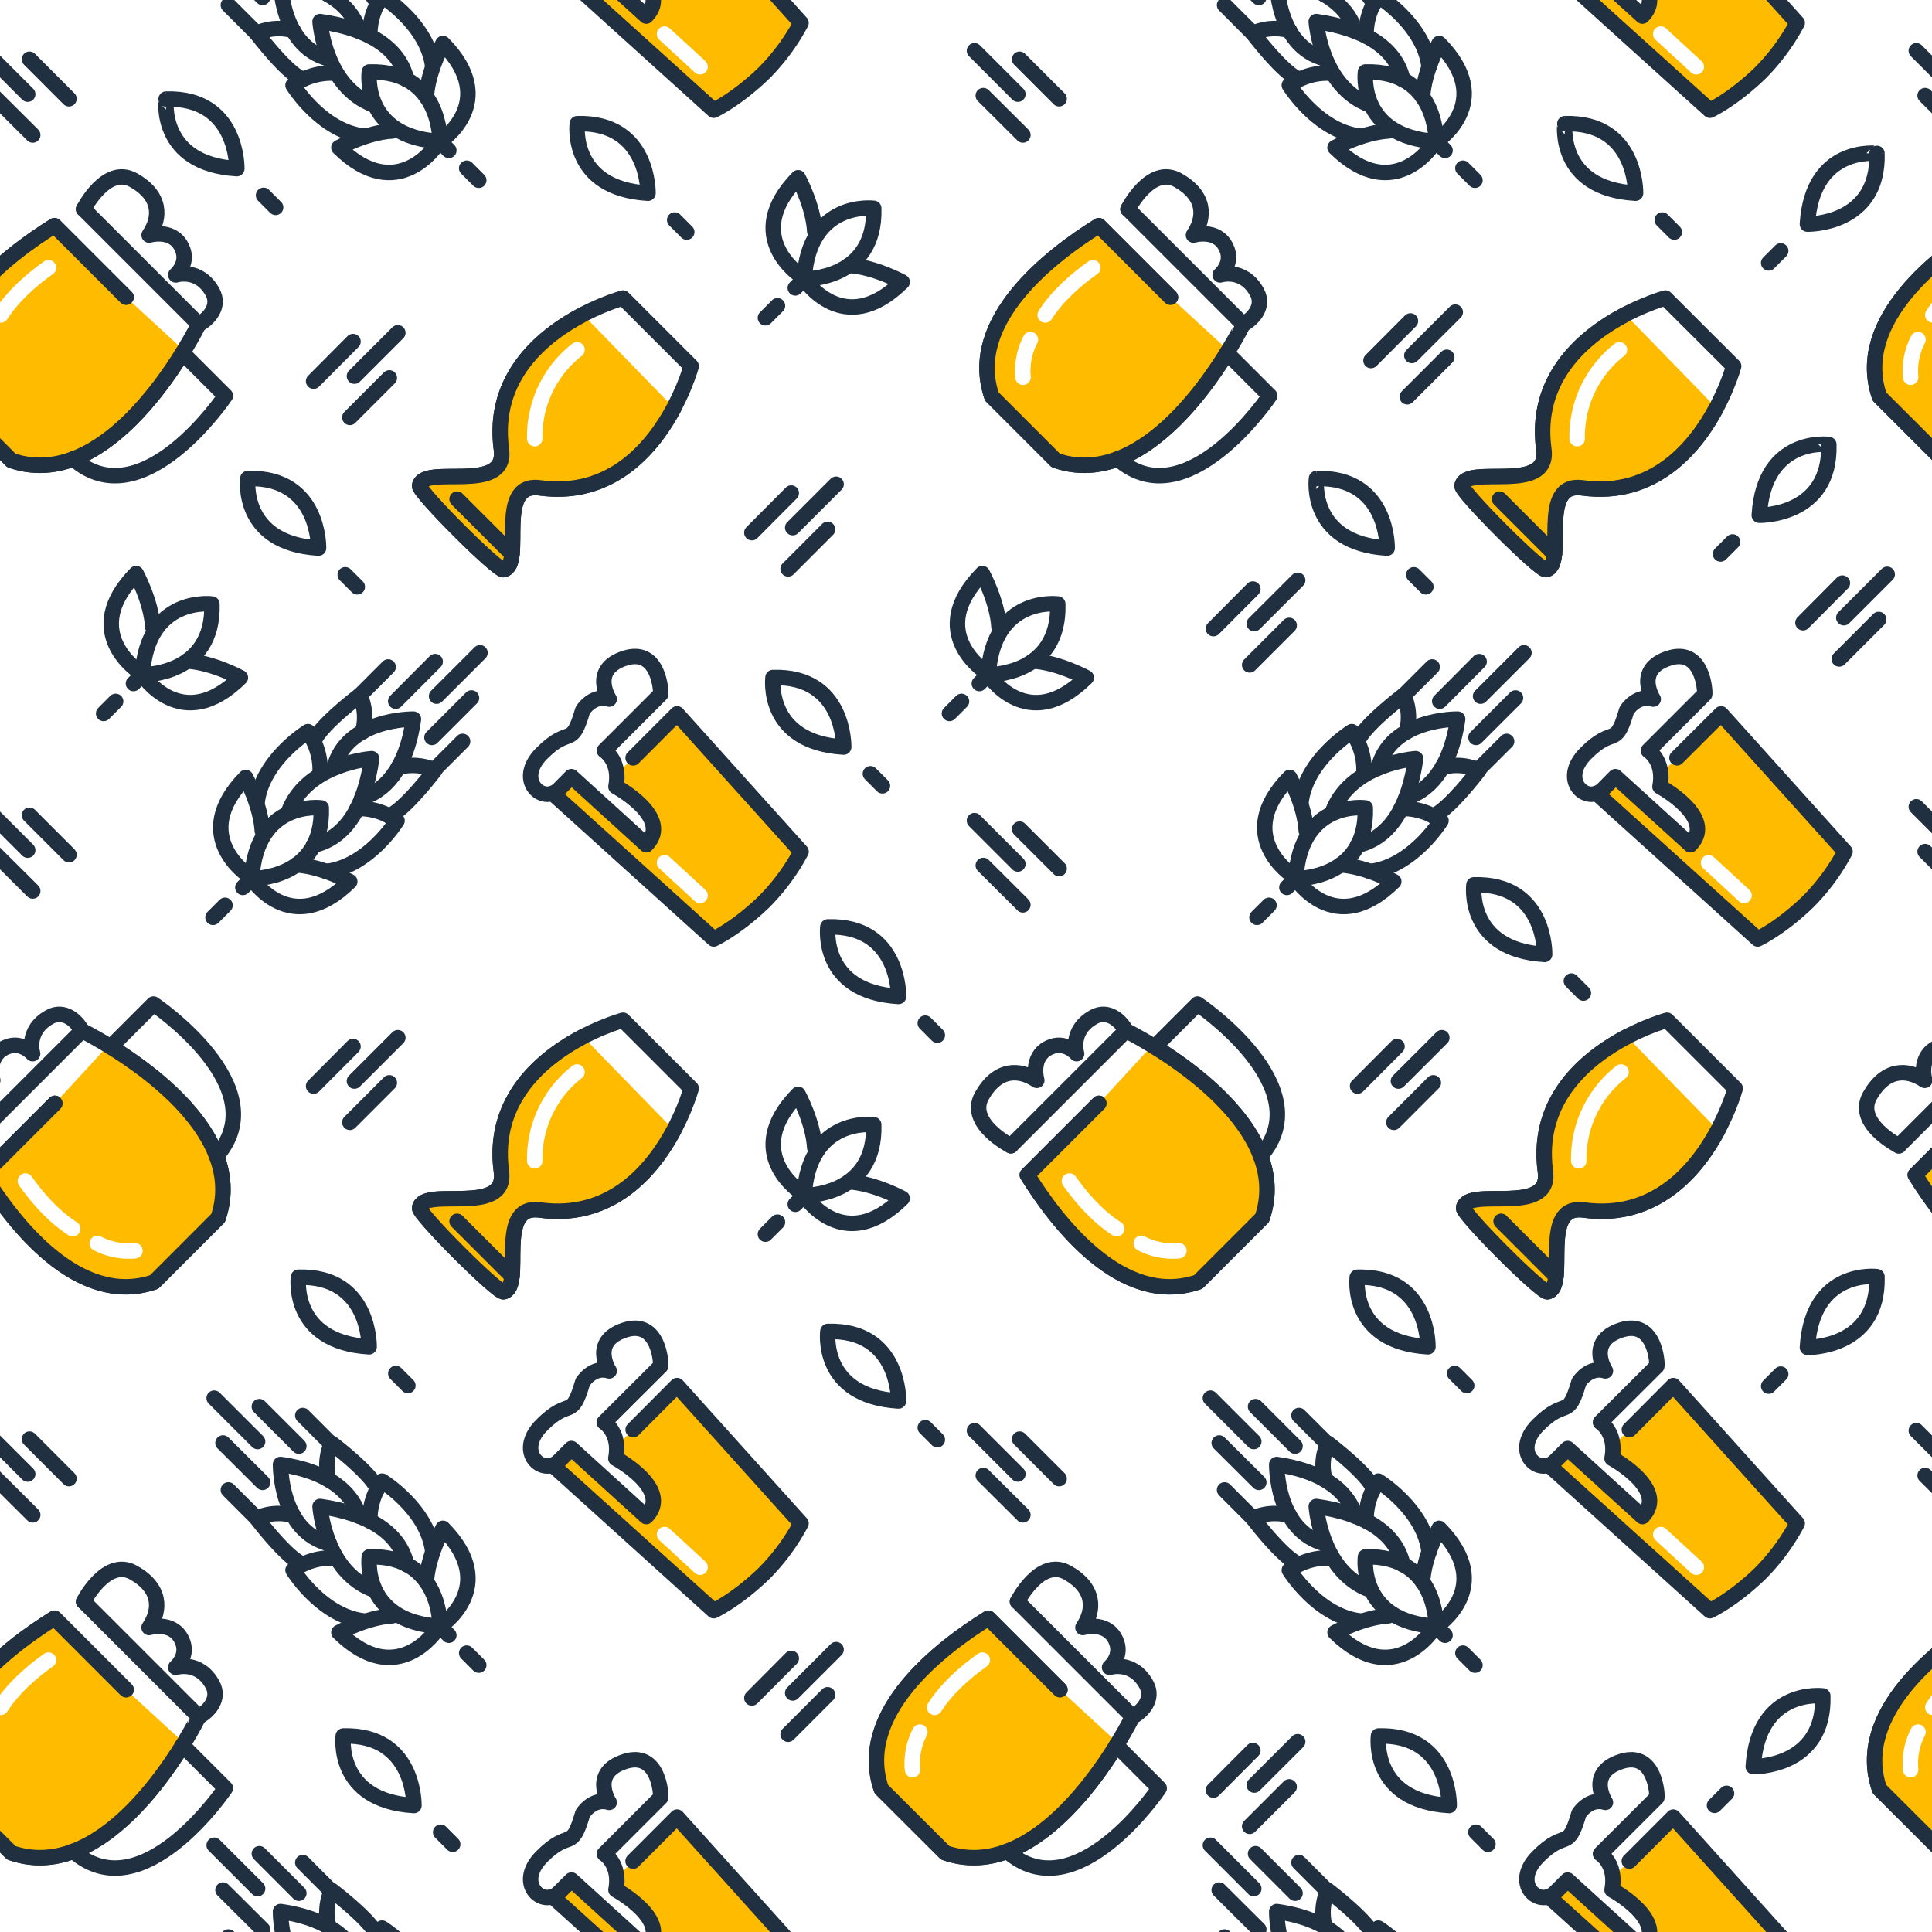 <svg id="Layer_1" data-name="Layer 1" xmlns="http://www.w3.org/2000/svg" xmlns:xlink="http://www.w3.org/1999/xlink" viewBox="0 0 500 500"><defs><style>.cls-1,.cls-5,.cls-7{fill:none;}.cls-2{clip-path:url(#clip-path);}.cls-3{fill:#fff;}.cls-4,.cls-6{fill:#fb0;}.cls-5,.cls-6{stroke:#203040;}.cls-5,.cls-6,.cls-7{stroke-linecap:round;stroke-linejoin:round;stroke-width:4px;}.cls-7{stroke:#fff;}</style><clipPath id="clip-path"><rect class="cls-1" width="500" height="500"/></clipPath></defs><title>BBERFONDArtboard 2</title><g class="cls-2"><rect class="cls-3" width="500" height="500"/><path class="cls-4" d="M163.86,481.65l11.38-11.39,32.08,35.65a55.09,55.09,0,0,1-9.6,13c-7.21,6.93-13,9.6-13,9.6L143,490.85l4.88-4.29,19.37,17.61s6.18-6.23-7.86-15.05l.2-3.24Z"/><path class="cls-5" d="M143,490.85l41.7,37.67s5.81-2.67,13-9.6a55.09,55.09,0,0,0,9.6-13l-32.08-35.65-11.38,11.39"/><path class="cls-5" d="M144.68,489.76c-4.19,4.18-11.4-2.29-4.48-9.25,7.39-7.43,7.63-1,10.6-11.15,0,0,2.61-4.22,6.86-2.9,0,0-5-7.64,4-10.57s9.47,8.88,9.32,9.32l-14.57,14.57s4.26,2.65,3,9.33c0,0,14.77,8,7.86,15.05l-19.37-17.61Z"/><path class="cls-5" d="M92.93,508.08C91.48,502.8,86,496.62,72.6,494.71c0,0-.27,17.33,12.63,20.54"/><path class="cls-5" d="M95.73,509.34A17.07,17.07,0,0,1,98.88,499s11.84,7.29,13.14,18.29"/><path class="cls-5" d="M97.68,501.07c-1.59-4.1-11.86-11.86-11.86-11.86a14.06,14.06,0,0,0-.72,9.49"/><line class="cls-5" x1="67.96" y1="499.35" x2="57.71" y2="489.15"/><line class="cls-5" x1="66.67" y1="488.78" x2="55.43" y2="477.55"/><line class="cls-5" x1="67.12" y1="479.74" x2="77.34" y2="489.97"/><line class="cls-5" x1="66.42" y1="508.62" x2="59.1" y2="501.3"/><line class="cls-5" x1="85.67" y1="489.36" x2="78.36" y2="482.04"/><path class="cls-4" d="M421.68,481.65l11.38-11.39,32.08,35.65a55.07,55.07,0,0,1-9.6,13c-7.21,6.93-13,9.6-13,9.6l-41.7-37.67,4.88-4.29,19.37,17.61s6.18-6.23-7.86-15.05l.2-3.24Z"/><path class="cls-5" d="M400.82,490.85l41.7,37.67s5.81-2.67,13-9.6a55.07,55.07,0,0,0,9.6-13l-32.08-35.65-11.38,11.39"/><path class="cls-5" d="M402.5,489.76c-4.19,4.18-11.4-2.29-4.48-9.25,7.39-7.43,7.63-1,10.6-11.15,0,0,2.61-4.22,6.86-2.9,0,0-5-7.64,4-10.57s9.47,8.88,9.32,9.32L414.2,479.78s4.26,2.65,3,9.33c0,0,14.77,8,7.86,15.05L405.7,486.56Z"/><path class="cls-5" d="M350.75,508.08c-1.46-5.29-6.9-11.46-20.33-13.37,0,0-.27,17.33,12.63,20.54"/><path class="cls-5" d="M353.55,509.34A17.07,17.07,0,0,1,356.7,499s11.84,7.29,13.14,18.29"/><path class="cls-5" d="M355.49,501.07c-1.59-4.1-11.86-11.86-11.86-11.86a14.07,14.07,0,0,0-.72,9.49"/><line class="cls-5" x1="325.78" y1="499.35" x2="315.53" y2="489.15"/><line class="cls-5" x1="324.48" y1="488.78" x2="313.25" y2="477.55"/><line class="cls-5" x1="324.94" y1="479.74" x2="335.16" y2="489.97"/><line class="cls-5" x1="324.23" y1="508.62" x2="316.92" y2="501.3"/><line class="cls-5" x1="343.49" y1="489.36" x2="336.17" y2="482.04"/><path class="cls-5" d="M521.64,54.13l29.79,29.79s-21.71,44.44-48.49,35.24L486.4,102.62C479.64,82.94,501.85,66,514.1,58.4l18.53,18.53"/><path class="cls-6" d="M547.62,90.72c-7.36,12.07-24.59,35.34-44.67,28.44L486.4,102.62C479.64,82.94,501.85,66,514.1,58.4l18.53,18.53"/><path class="cls-7" d="M500.2,81.52c3.08-4.82,7.77-9,12.35-12.24"/><path class="cls-7" d="M494.47,97.63a17.56,17.56,0,0,1,1.91-9.74"/><path class="cls-5" d="M521.64,414.48l29.79,29.79s-21.71,44.44-48.49,35.24L486.4,463c-6.76-19.68,15.45-36.62,27.7-44.22l18.53,18.53"/><path class="cls-6" d="M547.62,451.07c-7.36,12.07-24.59,35.34-44.67,28.44L486.4,463c-6.76-19.68,15.45-36.62,27.7-44.22l18.53,18.53"/><path class="cls-7" d="M500.2,441.87c3.08-4.83,7.77-9,12.35-12.24"/><path class="cls-7" d="M494.47,458a17.57,17.57,0,0,1,1.91-9.74"/><path class="cls-5" d="M491.42,296.53l29.79-29.79s44.44,21.71,35.24,48.49l-16.55,16.55c-19.68,6.76-36.62-15.45-44.22-27.7l18.53-18.53"/><path class="cls-6" d="M528,270.55c12.07,7.36,35.34,24.59,28.44,44.67l-16.55,16.55c-19.68,6.76-36.62-15.45-44.22-27.7l18.53-18.53"/><path class="cls-5" d="M491.42,296.53s-11.52-5.83-7.49-12.94,9.63-7.08,14.2-4c0,0-1.82-6.08,3.18-8.46,4.14-2,7.13,1.56,7.13,1.56s-1.91-6,4.42-9.5c3.7-2.06,7,1,8.35,3.54"/><path class="cls-4" d="M163.86-18.35l11.38-11.39L207.32,5.91a55.09,55.09,0,0,1-9.6,13c-7.21,6.93-13,9.6-13,9.6L143-9.15l4.88-4.29L167.25,4.17s6.18-6.23-7.86-15.05l.2-3.24Z"/><path class="cls-5" d="M143-9.15l41.7,37.67s5.81-2.67,13-9.6a55.09,55.09,0,0,0,9.6-13L175.25-29.74,163.86-18.35"/><path class="cls-5" d="M144.68-10.24c-4.19,4.18-11.4-2.29-4.48-9.25,7.39-7.43,7.63-1,10.6-11.15,0,0,2.61-4.22,6.86-2.9,0,0-5-7.64,4-10.57s9.47,8.88,9.32,9.32L156.38-20.22s4.26,2.65,3,9.33c0,0,14.77,8,7.86,15.05L147.88-13.44Z"/><line class="cls-7" x1="171.98" y1="8.81" x2="181.18" y2="17.28"/><path class="cls-4" d="M163.86,196.12l11.38-11.39,32.08,35.65a55.08,55.08,0,0,1-9.6,13c-7.21,6.93-13,9.6-13,9.6L143,205.32l4.88-4.29,19.37,17.61s6.18-6.23-7.86-15.05l.2-3.24Z"/><path class="cls-5" d="M143,205.32,184.71,243s5.81-2.67,13-9.6a55.08,55.08,0,0,0,9.6-13l-32.08-35.65-11.38,11.39"/><path class="cls-5" d="M144.68,204.23c-4.19,4.18-11.4-2.29-4.48-9.25,7.39-7.43,7.63-1,10.6-11.15,0,0,2.61-4.22,6.86-2.9,0,0-5-7.64,4-10.57s9.47,8.88,9.32,9.32l-14.57,14.57s4.26,2.65,3,9.33c0,0,14.77,8,7.86,15.05L147.88,201Z"/><line class="cls-7" x1="171.98" y1="223.28" x2="181.18" y2="231.75"/><path class="cls-5" d="M178.88,94.77s-9.62,35.51-39.14,31.48c-11.83-1.61-3.78,19.9-9.43,21.17-1.53.34-22-20.14-21.72-21.72,1.05-5.7,22.78,2.4,21.17-9.43-4-29.52,31.48-39.14,31.48-39.14Z"/><path class="cls-6" d="M174.4,105.58c-5.37,10.08-16.08,23.22-34.66,20.68-11.83-1.61-3.78,19.9-9.43,21.17-1.53.34-22-20.14-21.72-21.72,1.05-5.7,22.78,2.4,21.17-9.43-2.57-18.85,11-29.58,21.11-34.88"/><path class="cls-7" d="M149.33,90.53a28.46,28.46,0,0,0-10.94,23"/><line class="cls-5" x1="118.29" y1="129.17" x2="132.5" y2="143.38"/><path class="cls-5" d="M178.88,281.67s-9.62,35.52-39.14,31.48c-11.83-1.62-3.78,19.9-9.43,21.17-1.53.34-22-20.14-21.72-21.72,1.05-5.69,22.78,2.4,21.17-9.43-4-29.52,31.48-39.14,31.48-39.14Z"/><path class="cls-6" d="M174.4,292.47c-5.37,10.08-16.08,23.22-34.66,20.68-11.83-1.62-3.78,19.9-9.43,21.17-1.53.34-22-20.14-21.72-21.72,1.05-5.69,22.78,2.4,21.17-9.43-2.57-18.85,11-29.58,21.11-34.88"/><path class="cls-7" d="M149.33,277.43a28.45,28.45,0,0,0-10.94,23"/><line class="cls-5" x1="118.29" y1="316.07" x2="132.5" y2="330.27"/><path class="cls-5" d="M448.67,94.77s-9.62,35.51-39.14,31.48c-11.83-1.61-3.78,19.9-9.43,21.17-1.53.34-22-20.14-21.72-21.72,1.05-5.7,22.78,2.4,21.17-9.43C395.51,86.75,431,77.13,431,77.13Z"/><path class="cls-6" d="M444.18,105.58c-5.37,10.08-16.08,23.22-34.66,20.68-11.83-1.61-3.78,19.9-9.43,21.17-1.53.34-22-20.14-21.72-21.72,1.05-5.7,22.78,2.4,21.17-9.43-2.57-18.85,11-29.58,21.11-34.88"/><path class="cls-7" d="M419.11,90.53a28.45,28.45,0,0,0-10.94,23"/><line class="cls-5" x1="388.08" y1="129.17" x2="402.28" y2="143.38"/><path class="cls-5" d="M21.64,54.13,51.43,83.92S29.72,128.36,2.94,119.16L-13.6,102.62C-20.36,82.94,1.85,66,14.1,58.4L32.62,76.92"/><path class="cls-6" d="M47.62,90.72C40.26,102.79,23,126.06,2.94,119.16L-13.6,102.62C-20.36,82.94,1.85,66,14.1,58.4L32.62,76.92"/><path class="cls-7" d="M.2,81.52c3.08-4.82,7.77-9,12.35-12.24"/><path class="cls-5" d="M47.24,91.34l11.09,11.09S36.79,134.5,19,118.76"/><path class="cls-5" d="M21.64,54.13s5.83-11.52,12.95-7.49,7.08,9.63,4,14.2c0,0,6.08-1.82,8.46,3.18,2,4.14-1.56,7.13-1.56,7.13s6-1.92,9.5,4.42c2.06,3.71-1,7-3.54,8.35"/><path class="cls-5" d="M21.64,414.48l29.79,29.79S29.72,488.71,2.94,479.51L-13.6,463c-6.76-19.68,15.45-36.62,27.7-44.22l18.53,18.53"/><path class="cls-6" d="M47.62,451.07C40.26,463.14,23,486.41,2.94,479.51L-13.6,463c-6.76-19.68,15.45-36.62,27.7-44.22l18.53,18.53"/><path class="cls-7" d="M.2,441.87c3.08-4.83,7.77-9,12.35-12.24"/><path class="cls-5" d="M47.24,451.69l11.09,11.09S36.79,494.85,19,479.11"/><path class="cls-5" d="M21.64,414.48S27.47,403,34.58,407s7.08,9.63,4,14.2c0,0,6.08-1.82,8.46,3.18,2,4.14-1.56,7.13-1.56,7.13s6-1.92,9.5,4.42c2.06,3.71-1,7-3.54,8.35"/><path class="cls-5" d="M263.32,414.48l29.79,29.79s-21.71,44.44-48.49,35.24L228.08,463c-6.76-19.68,15.45-36.62,27.7-44.22l18.53,18.53"/><path class="cls-6" d="M289.3,451.07c-7.36,12.07-24.59,35.34-44.67,28.44L228.08,463c-6.76-19.68,15.45-36.62,27.7-44.22l18.53,18.53"/><path class="cls-7" d="M241.88,441.87c3.08-4.83,7.76-9,12.35-12.24"/><path class="cls-7" d="M236.15,458a17.56,17.56,0,0,1,1.91-9.74"/><path class="cls-5" d="M288.92,451.69,300,462.79s-21.54,32.07-39.34,16.33"/><path class="cls-5" d="M263.32,414.48S269.15,403,276.26,407s7.08,9.63,4,14.2c0,0,6.08-1.82,8.46,3.18,2,4.14-1.56,7.13-1.56,7.13s6-1.92,9.5,4.42c2.06,3.71-1,7-3.54,8.35"/><path class="cls-5" d="M-8.58,296.53l29.79-29.79s44.44,21.71,35.24,48.49L39.91,331.77c-19.68,6.76-36.62-15.45-44.22-27.7l18.53-18.53"/><path class="cls-6" d="M28,270.55c12.07,7.36,35.34,24.59,28.44,44.67L39.91,331.77c-19.68,6.76-36.62-15.45-44.22-27.7l18.53-18.53"/><path class="cls-7" d="M18.81,318c-4.82-3.08-9-7.77-12.24-12.35"/><path class="cls-7" d="M34.92,323.69a17.53,17.53,0,0,1-9.74-1.91"/><path class="cls-5" d="M28.63,270.93l11.09-11.09s32.06,21.54,16.32,39.34"/><path class="cls-5" d="M-8.58,296.53s-11.52-5.83-7.49-12.94,9.63-7.08,14.2-4c0,0-1.82-6.08,3.18-8.46,4.14-2,7.13,1.56,7.13,1.56s-1.92-6,4.42-9.5c3.7-2.06,7,1,8.35,3.54"/><path class="cls-5" d="M291.92,54.13l29.79,29.79S300,128.36,273.23,119.16l-16.55-16.55C249.93,82.94,272.14,66,284.38,58.4l18.53,18.53"/><path class="cls-6" d="M317.9,90.72c-7.36,12.07-24.59,35.34-44.67,28.44l-16.55-16.55C249.93,82.94,272.14,66,284.38,58.4l18.53,18.53"/><path class="cls-7" d="M270.49,81.52c3.08-4.82,7.77-9,12.34-12.24"/><path class="cls-7" d="M264.76,97.63a17.56,17.56,0,0,1,1.91-9.74"/><path class="cls-5" d="M317.52,91.34l11.09,11.09s-21.54,32.06-39.34,16.33"/><path class="cls-5" d="M291.92,54.13s5.83-11.52,12.95-7.49,7.08,9.63,4,14.2c0,0,6.08-1.82,8.46,3.18,2,4.14-1.56,7.13-1.56,7.13s6-1.92,9.5,4.42c2.06,3.71-1,7-3.54,8.35"/><path class="cls-5" d="M113.87,36.62s.4-18.55-18.3-18C95.57,18.62,93.41,35.41,113.87,36.62Z"/><path class="cls-5" d="M92.93,8.08C91.48,2.8,86-3.38,72.6-5.29c0,0-.27,17.33,12.63,20.54"/><path class="cls-5" d="M105.25,20.63C103.31,12,94.7,7.26,82.83,5.58c0,0,1.12,16.86,13.89,21.58"/><line class="cls-5" x1="120.78" y1="43.53" x2="123.9" y2="46.65"/><path class="cls-5" d="M110.33,25.06c.39-6.63,4.3-13.81,4.3-13.81,15,15.21-.77,25.37-.77,25.37l2.3,2.3"/><path class="cls-5" d="M113.07,37.42s-10.16,15.72-25.37.77c0,0,7.18-3.91,13.82-4.3"/><path class="cls-5" d="M95.73,9.34A17.07,17.07,0,0,1,98.88-1S110.72,6.31,112,17.3"/><path class="cls-5" d="M86.16,18.91a17,17,0,0,0-10.32,3.15S83.13,33.9,94.13,35.21"/><path class="cls-5" d="M97.68,1.07C96.09-3,85.82-10.78,85.82-10.78a14.06,14.06,0,0,0-.72,9.49"/><line class="cls-5" x1="67.96" y1="-0.65" x2="57.71" y2="-10.85"/><path class="cls-5" d="M75.9,7.9a14.08,14.08,0,0,0-9.49.71s7.75,10.27,11.86,11.86"/><line class="cls-5" x1="66.42" y1="8.62" x2="59.1" y2="1.3"/><path class="cls-5" d="M65.15,227.38s18.55.4,18-18.3C83.14,209.07,66.36,206.92,65.15,227.38Z"/><path class="cls-5" d="M93.68,206.44C99,205,105.14,199.55,107,186.11c0,0-17.33-.27-20.54,12.63"/><path class="cls-5" d="M81.14,218.76c8.67-1.94,13.37-10.55,15.05-22.42,0,0-16.86,1.12-21.58,13.9"/><line class="cls-5" x1="58.24" y1="234.29" x2="55.12" y2="237.41"/><path class="cls-5" d="M76.7,223.84c6.63.39,13.82,4.3,13.82,4.3-15.21,15-25.37-.77-25.37-.77l-2.3,2.3"/><path class="cls-5" d="M64.35,226.58s-15.72-10.17-.77-25.37c0,0,3.91,7.19,4.3,13.82"/><path class="cls-5" d="M92.43,209.24a17.06,17.06,0,0,1,10.32,3.15s-7.29,11.84-18.29,13.14"/><path class="cls-5" d="M82.85,199.67a17,17,0,0,0-3.15-10.32s-11.84,7.29-13.15,18.29"/><path class="cls-5" d="M100.69,211.18c4.1-1.59,11.86-11.86,11.86-11.86a14.06,14.06,0,0,0-9.49-.72"/><line class="cls-5" x1="102.41" y1="181.47" x2="112.62" y2="171.22"/><path class="cls-5" d="M93.86,189.41a14.08,14.08,0,0,0-.71-9.49s-10.27,7.75-11.86,11.86"/><line class="cls-5" x1="112.99" y1="180.17" x2="124.22" y2="168.94"/><line class="cls-5" x1="122.02" y1="180.63" x2="111.79" y2="190.85"/><line class="cls-5" x1="93.15" y1="179.92" x2="100.46" y2="172.61"/><line class="cls-5" x1="112.41" y1="199.18" x2="119.72" y2="191.87"/><path class="cls-4" d="M421.68-18.35l11.38-11.39L465.14,5.91a55.07,55.07,0,0,1-9.6,13c-7.21,6.93-13,9.6-13,9.6L400.82-9.15l4.88-4.29L425.07,4.17s6.18-6.23-7.86-15.05l.2-3.24Z"/><path class="cls-5" d="M400.82-9.15l41.7,37.67s5.81-2.67,13-9.6a55.07,55.07,0,0,0,9.6-13L433.06-29.74,421.68-18.35"/><path class="cls-5" d="M402.5-10.24c-4.19,4.18-11.4-2.29-4.48-9.25,7.39-7.43,7.63-1,10.6-11.15,0,0,2.61-4.22,6.86-2.9,0,0-5-7.64,4-10.57s9.47,8.88,9.32,9.32L414.2-20.22s4.26,2.65,3,9.33c0,0,14.77,8,7.86,15.05L405.7-13.44Z"/><line class="cls-7" x1="429.8" y1="8.81" x2="439" y2="17.28"/><path class="cls-5" d="M371.68,36.62s.4-18.55-18.3-18C353.38,18.62,351.23,35.41,371.68,36.62Z"/><path class="cls-5" d="M350.75,8.08c-1.46-5.29-6.9-11.46-20.33-13.37,0,0-.27,17.33,12.63,20.54"/><path class="cls-5" d="M363.07,20.63C361.13,12,352.52,7.26,340.64,5.58c0,0,1.12,16.86,13.9,21.58"/><line class="cls-5" x1="378.6" y1="43.53" x2="381.72" y2="46.65"/><path class="cls-5" d="M368.15,25.06c.39-6.63,4.3-13.81,4.3-13.81,15,15.21-.77,25.37-.77,25.37l2.3,2.3"/><path class="cls-5" d="M370.88,37.42s-10.16,15.72-25.37.77c0,0,7.18-3.91,13.81-4.3"/><path class="cls-5" d="M353.55,9.34A17.07,17.07,0,0,1,356.7-1s11.84,7.29,13.14,18.29"/><path class="cls-5" d="M344,18.91a17,17,0,0,0-10.32,3.15S341,33.9,351.94,35.21"/><path class="cls-5" d="M355.49,1.07C353.9-3,343.63-10.78,343.63-10.78a14.07,14.07,0,0,0-.72,9.49"/><line class="cls-5" x1="325.78" y1="-0.65" x2="315.53" y2="-10.85"/><path class="cls-5" d="M333.72,7.9a14.07,14.07,0,0,0-9.49.71S332,18.89,336.09,20.47"/><line class="cls-5" x1="324.23" y1="8.62" x2="316.92" y2="1.3"/><path class="cls-5" d="M208.12,72.21s18.55.4,18-18.3C226.12,53.91,209.33,51.76,208.12,72.21Z"/><line class="cls-5" x1="201.21" y1="79.13" x2="198.09" y2="82.25"/><path class="cls-5" d="M219.68,68.68c6.63.39,13.81,4.3,13.81,4.3-15.2,15-25.37-.77-25.37-.77l-2.3,2.3"/><path class="cls-5" d="M207.32,71.41S191.6,61.25,206.55,46c0,0,3.91,7.19,4.3,13.82"/><path class="cls-5" d="M36.85,174.61s18.55.4,18-18.3C54.84,156.31,38.05,154.15,36.85,174.61Z"/><line class="cls-5" x1="29.93" y1="181.52" x2="26.82" y2="184.64"/><path class="cls-5" d="M48.4,171.07c6.63.39,13.81,4.3,13.81,4.3-15.21,15-25.37-.77-25.37-.77l-2.3,2.3"/><path class="cls-5" d="M36,173.81s-15.72-10.16-.77-25.37c0,0,3.91,7.19,4.3,13.82"/><path class="cls-5" d="M255.75,174.61s18.55.4,18-18.3C273.75,156.31,257,154.15,255.75,174.61Z"/><line class="cls-5" x1="248.84" y1="181.52" x2="245.72" y2="184.64"/><path class="cls-5" d="M267.31,171.07c6.63.39,13.81,4.3,13.81,4.3-15.21,15-25.37-.77-25.37-.77l-2.3,2.3"/><path class="cls-5" d="M255,173.81s-15.72-10.16-.77-25.37c0,0,3.91,7.19,4.3,13.82"/><path class="cls-5" d="M208.12,309.37s18.55.4,18-18.3C226.12,291.07,209.33,288.92,208.12,309.37Z"/><line class="cls-5" x1="201.21" y1="316.29" x2="198.09" y2="319.41"/><path class="cls-5" d="M219.68,305.84c6.63.39,13.81,4.3,13.81,4.3-15.2,15-25.37-.77-25.37-.77l-2.3,2.3"/><path class="cls-5" d="M207.32,308.57s-15.72-10.17-.77-25.37c0,0,3.91,7.19,4.3,13.82"/><line class="cls-5" x1="81.16" y1="98.65" x2="91.36" y2="88.4"/><line class="cls-5" x1="91.73" y1="97.35" x2="102.96" y2="86.12"/><line class="cls-5" x1="100.76" y1="97.8" x2="90.54" y2="108.03"/><line class="cls-5" x1="81.16" y1="281.08" x2="91.36" y2="270.83"/><line class="cls-5" x1="91.73" y1="279.78" x2="102.96" y2="268.55"/><line class="cls-5" x1="100.76" y1="280.23" x2="90.54" y2="290.46"/><path class="cls-4" d="M434,196.12l11.38-11.39,32.08,35.65a55.11,55.11,0,0,1-9.6,13c-7.21,6.93-13,9.6-13,9.6l-41.7-37.67,4.88-4.29,19.37,17.61s6.18-6.23-7.86-15.05l.19-3.24Z"/><path class="cls-5" d="M413.19,205.32,454.89,243s5.81-2.67,13-9.6a55.11,55.11,0,0,0,9.6-13l-32.08-35.65L434,196.12"/><path class="cls-5" d="M414.87,204.23c-4.19,4.18-11.4-2.29-4.48-9.25,7.39-7.43,7.63-1,10.59-11.15,0,0,2.61-4.22,6.87-2.9,0,0-5-7.64,4-10.57s9.47,8.88,9.32,9.32l-14.57,14.57s4.26,2.65,3,9.33c0,0,14.77,8,7.86,15.05L418.07,201Z"/><line class="cls-7" x1="442.17" y1="223.28" x2="451.37" y2="231.75"/><path class="cls-5" d="M449.07,281.67s-9.62,35.52-39.15,31.48c-11.83-1.62-3.78,19.9-9.43,21.17-1.53.34-22-20.14-21.72-21.72,1.05-5.69,22.78,2.4,21.17-9.43-4-29.52,31.48-39.14,31.48-39.14Z"/><path class="cls-6" d="M444.59,292.47c-5.38,10.08-16.08,23.22-34.66,20.68-11.83-1.62-3.78,19.9-9.43,21.17-1.53.34-22-20.14-21.72-21.72,1.05-5.69,22.78,2.4,21.17-9.43-2.57-18.85,11-29.58,21.1-34.88"/><path class="cls-7" d="M419.52,277.43a28.45,28.45,0,0,0-10.94,23"/><line class="cls-5" x1="388.48" y1="316.07" x2="402.68" y2="330.27"/><path class="cls-5" d="M261.61,296.53l29.79-29.79s44.43,21.71,35.24,48.49l-16.55,16.55c-19.68,6.76-36.62-15.45-44.22-27.7l18.53-18.53"/><path class="cls-6" d="M298.2,270.55c12.07,7.36,35.34,24.59,28.44,44.67l-16.55,16.55c-19.68,6.76-36.62-15.45-44.22-27.7l18.53-18.53"/><path class="cls-7" d="M289,318c-4.82-3.08-9-7.77-12.24-12.35"/><path class="cls-7" d="M305.1,323.69a17.53,17.53,0,0,1-9.74-1.91"/><path class="cls-5" d="M298.82,270.93l11.09-11.09s32.06,21.54,16.32,39.34"/><path class="cls-5" d="M261.61,296.53s-11.52-5.83-7.49-12.94,9.63-7.08,14.2-4c0,0-1.82-6.08,3.18-8.46,4.14-2,7.13,1.56,7.13,1.56s-1.91-6,4.42-9.5c3.7-2.06,7,1,8.36,3.54"/><path class="cls-5" d="M335.34,227.38s18.55.4,18-18.3C353.33,209.07,336.54,206.92,335.34,227.38Z"/><path class="cls-5" d="M363.87,206.44c5.29-1.46,11.46-6.9,13.37-20.33,0,0-17.33-.27-20.54,12.63"/><path class="cls-5" d="M351.32,218.76c8.67-1.94,13.37-10.55,15.05-22.42,0,0-16.86,1.12-21.57,13.9"/><line class="cls-5" x1="328.42" y1="234.29" x2="325.3" y2="237.41"/><path class="cls-5" d="M346.89,223.84c6.63.39,13.82,4.3,13.82,4.3-15.21,15-25.37-.77-25.37-.77l-2.3,2.3"/><path class="cls-5" d="M334.53,226.58s-15.72-10.17-.77-25.37c0,0,3.91,7.19,4.3,13.82"/><path class="cls-5" d="M362.61,209.24a17.06,17.06,0,0,1,10.32,3.15s-7.29,11.84-18.29,13.14"/><path class="cls-5" d="M353,199.67a17,17,0,0,0-3.15-10.32s-11.84,7.29-13.15,18.29"/><path class="cls-5" d="M370.88,211.18c4.1-1.59,11.86-11.86,11.86-11.86a14.06,14.06,0,0,0-9.49-.72"/><line class="cls-5" x1="372.6" y1="181.47" x2="382.8" y2="171.22"/><path class="cls-5" d="M364,189.41a14.08,14.08,0,0,0-.71-9.49s-10.27,7.75-11.86,11.86"/><line class="cls-5" x1="383.17" y1="180.17" x2="394.4" y2="168.94"/><line class="cls-5" x1="392.21" y1="180.63" x2="381.98" y2="190.85"/><line class="cls-5" x1="363.33" y1="179.92" x2="370.65" y2="172.61"/><line class="cls-5" x1="382.59" y1="199.18" x2="389.91" y2="191.87"/><line class="cls-5" x1="351.34" y1="281.08" x2="361.55" y2="270.83"/><line class="cls-5" x1="361.91" y1="279.78" x2="373.15" y2="268.55"/><line class="cls-5" x1="370.95" y1="280.23" x2="360.73" y2="290.46"/><line class="cls-5" x1="354.81" y1="93.31" x2="365.02" y2="83.06"/><line class="cls-5" x1="365.38" y1="92.01" x2="376.62" y2="80.78"/><line class="cls-5" x1="374.42" y1="92.46" x2="364.19" y2="102.69"/><line class="cls-5" x1="194.58" y1="137.85" x2="204.78" y2="127.6"/><line class="cls-5" x1="205.15" y1="136.55" x2="216.38" y2="125.32"/><line class="cls-5" x1="214.18" y1="137" x2="203.96" y2="147.23"/><line class="cls-5" x1="314.03" y1="162.69" x2="324.24" y2="152.44"/><line class="cls-5" x1="324.6" y1="161.4" x2="335.84" y2="150.17"/><line class="cls-5" x1="333.64" y1="161.85" x2="323.41" y2="172.08"/><line class="cls-5" x1="194.58" y1="439.44" x2="204.78" y2="429.19"/><line class="cls-5" x1="205.15" y1="438.14" x2="216.38" y2="426.91"/><line class="cls-5" x1="214.18" y1="438.6" x2="203.96" y2="448.83"/><line class="cls-5" x1="314.03" y1="463.28" x2="324.24" y2="453.03"/><line class="cls-5" x1="324.6" y1="461.98" x2="335.84" y2="450.75"/><line class="cls-5" x1="333.64" y1="462.44" x2="323.41" y2="472.66"/><line class="cls-5" x1="466.61" y1="161.16" x2="476.81" y2="150.9"/><line class="cls-5" x1="477.18" y1="159.86" x2="488.41" y2="148.63"/><line class="cls-5" x1="486.21" y1="160.31" x2="475.99" y2="170.54"/><line class="cls-5" x1="264.72" y1="34.94" x2="254.47" y2="24.74"/><line class="cls-5" x1="263.42" y1="24.37" x2="252.19" y2="13.13"/><line class="cls-5" x1="263.87" y1="15.33" x2="274.1" y2="25.56"/><line class="cls-5" x1="264.72" y1="234.18" x2="254.47" y2="223.98"/><line class="cls-5" x1="263.42" y1="223.61" x2="252.19" y2="212.38"/><line class="cls-5" x1="263.87" y1="214.58" x2="274.1" y2="224.8"/><line class="cls-5" x1="508.47" y1="34.94" x2="498.22" y2="24.74"/><line class="cls-5" x1="507.17" y1="24.37" x2="495.94" y2="13.13"/><path class="cls-4" d="M163.86,370l11.38-11.39,32.08,35.65a55.08,55.08,0,0,1-9.6,13c-7.21,6.93-13,9.6-13,9.6L143,379.17l4.88-4.29,19.37,17.61s6.18-6.23-7.86-15.06l.2-3.24Z"/><path class="cls-5" d="M143,379.17l41.7,37.67s5.81-2.67,13-9.6a55.08,55.08,0,0,0,9.6-13l-32.08-35.65L163.86,370"/><path class="cls-5" d="M144.68,378.08c-4.19,4.18-11.4-2.29-4.48-9.25,7.39-7.43,7.63-1,10.6-11.14,0,0,2.61-4.22,6.86-2.9,0,0-5-7.64,4-10.57s9.47,8.88,9.32,9.32L156.38,368.1s4.26,2.65,3,9.33c0,0,14.77,8,7.86,15.06l-19.37-17.61Z"/><line class="cls-7" x1="171.98" y1="397.13" x2="181.18" y2="405.6"/><path class="cls-5" d="M113.87,420.91s.4-18.55-18.3-18C95.57,402.91,93.41,419.7,113.87,420.91Z"/><path class="cls-5" d="M92.93,392.38C91.48,387.09,86,380.91,72.6,379c0,0-.27,17.33,12.63,20.53"/><path class="cls-5" d="M105.25,404.92c-1.94-8.67-10.55-13.36-22.42-15.05,0,0,1.12,16.86,13.89,21.58"/><line class="cls-5" x1="120.78" y1="427.82" x2="123.9" y2="430.94"/><path class="cls-5" d="M110.33,409.35c.39-6.63,4.3-13.82,4.3-13.82,15,15.21-.77,25.37-.77,25.37l2.3,2.3"/><path class="cls-5" d="M113.07,421.71s-10.16,15.72-25.37.77c0,0,7.18-3.91,13.82-4.3"/><path class="cls-5" d="M95.73,393.63a17.08,17.08,0,0,1,3.15-10.32S110.72,390.6,112,401.6"/><path class="cls-5" d="M86.16,403.2a17,17,0,0,0-10.32,3.15s7.29,11.84,18.28,13.15"/><path class="cls-5" d="M97.68,385.36c-1.59-4.1-11.86-11.86-11.86-11.86A14.06,14.06,0,0,0,85.1,383"/><line class="cls-5" x1="67.96" y1="383.64" x2="57.71" y2="373.44"/><path class="cls-5" d="M75.9,392.2a14.07,14.07,0,0,0-9.49.71s7.75,10.27,11.86,11.86"/><line class="cls-5" x1="66.67" y1="373.07" x2="55.43" y2="361.84"/><line class="cls-5" x1="67.12" y1="364.04" x2="77.34" y2="374.26"/><line class="cls-5" x1="66.42" y1="392.91" x2="59.1" y2="385.59"/><line class="cls-5" x1="85.67" y1="373.65" x2="78.36" y2="366.33"/><path class="cls-4" d="M421.68,370l11.38-11.39,32.08,35.65a55.06,55.06,0,0,1-9.6,13c-7.21,6.93-13,9.6-13,9.6l-41.7-37.67,4.88-4.29,19.37,17.61s6.18-6.23-7.86-15.06l.2-3.24Z"/><path class="cls-5" d="M400.82,379.17l41.7,37.67s5.81-2.67,13-9.6a55.06,55.06,0,0,0,9.6-13l-32.08-35.65L421.68,370"/><path class="cls-5" d="M402.5,378.08c-4.19,4.18-11.4-2.29-4.48-9.25,7.39-7.43,7.63-1,10.6-11.14,0,0,2.61-4.22,6.86-2.9,0,0-5-7.64,4-10.57s9.47,8.88,9.32,9.32L414.2,368.1s4.26,2.65,3,9.33c0,0,14.77,8,7.86,15.06L405.7,374.88Z"/><line class="cls-7" x1="429.8" y1="397.13" x2="439" y2="405.6"/><path class="cls-5" d="M371.68,420.91s.4-18.55-18.3-18C353.38,402.91,351.23,419.7,371.68,420.91Z"/><path class="cls-5" d="M350.75,392.38c-1.46-5.29-6.9-11.46-20.33-13.37,0,0-.27,17.33,12.63,20.53"/><path class="cls-5" d="M363.07,404.92c-1.94-8.67-10.55-13.36-22.42-15.05,0,0,1.12,16.86,13.9,21.58"/><line class="cls-5" x1="378.6" y1="427.82" x2="381.72" y2="430.94"/><path class="cls-5" d="M368.15,409.35c.39-6.63,4.3-13.82,4.3-13.82,15,15.21-.77,25.37-.77,25.37l2.3,2.3"/><path class="cls-5" d="M370.88,421.71s-10.16,15.72-25.37.77c0,0,7.18-3.91,13.81-4.3"/><path class="cls-5" d="M353.55,393.63a17.07,17.07,0,0,1,3.15-10.32s11.84,7.29,13.14,18.29"/><path class="cls-5" d="M344,403.2a17,17,0,0,0-10.32,3.15s7.29,11.84,18.28,13.15"/><path class="cls-5" d="M355.49,385.36c-1.59-4.1-11.86-11.86-11.86-11.86a14.06,14.06,0,0,0-.72,9.49"/><line class="cls-5" x1="325.78" y1="383.64" x2="315.53" y2="373.44"/><path class="cls-5" d="M333.72,392.2a14.07,14.07,0,0,0-9.49.71s7.75,10.27,11.86,11.86"/><line class="cls-5" x1="324.48" y1="373.07" x2="313.25" y2="361.84"/><line class="cls-5" x1="324.94" y1="364.04" x2="335.16" y2="374.26"/><line class="cls-5" x1="324.23" y1="392.91" x2="316.92" y2="385.59"/><line class="cls-5" x1="343.49" y1="373.65" x2="336.17" y2="366.33"/><line class="cls-5" x1="264.72" y1="392.05" x2="254.47" y2="381.85"/><line class="cls-5" x1="263.42" y1="381.48" x2="252.19" y2="370.25"/><line class="cls-5" x1="263.87" y1="372.44" x2="274.1" y2="382.67"/><line class="cls-5" x1="508.47" y1="392.05" x2="498.22" y2="381.85"/><line class="cls-5" x1="507.17" y1="381.48" x2="495.94" y2="370.25"/><line class="cls-5" x1="508.47" y1="230.59" x2="498.22" y2="220.39"/><line class="cls-5" x1="507.17" y1="220.02" x2="495.94" y2="208.79"/><path class="cls-5" d="M167.7,50s.4-18.55-18.3-18C149.4,32,147.24,48.82,167.7,50Z"/><line class="cls-5" x1="174.61" y1="56.94" x2="177.73" y2="60.06"/><path class="cls-5" d="M61.29,43.64s.4-18.55-18.3-18C43,25.64,40.84,42.43,61.29,43.64Z"/><line class="cls-5" x1="68.21" y1="50.55" x2="71.33" y2="53.67"/><path class="cls-5" d="M82.44,141.84s.4-18.55-18.3-18C64.14,123.84,62,140.63,82.44,141.84Z"/><line class="cls-5" x1="89.35" y1="148.75" x2="92.47" y2="151.87"/><path class="cls-5" d="M359,141.84s.4-18.55-18.3-18C340.68,123.84,338.52,140.63,359,141.84Z"/><line class="cls-5" x1="365.89" y1="148.75" x2="369.01" y2="151.87"/><path class="cls-5" d="M218.35,193.34s.4-18.55-18.3-18C200.05,175.34,197.89,192.13,218.35,193.34Z"/><line class="cls-5" x1="225.26" y1="200.25" x2="228.38" y2="203.37"/><path class="cls-5" d="M232.55,257.88s.4-18.55-18.3-18C214.25,239.88,212.09,256.67,232.55,257.88Z"/><line class="cls-5" x1="239.46" y1="264.79" x2="242.58" y2="267.91"/><path class="cls-5" d="M232.55,362.57s.4-18.55-18.3-18C214.25,344.57,212.09,361.36,232.55,362.57Z"/><line class="cls-5" x1="239.46" y1="369.48" x2="242.58" y2="372.6"/><path class="cls-5" d="M95.53,348.55s.4-18.55-18.3-18C77.23,330.55,75.07,347.34,95.53,348.55Z"/><line class="cls-5" x1="102.44" y1="355.46" x2="105.56" y2="358.58"/><path class="cls-5" d="M369.55,348.55s.4-18.55-18.3-18C351.25,330.55,349.09,347.34,369.55,348.55Z"/><line class="cls-5" x1="376.46" y1="355.46" x2="379.58" y2="358.58"/><path class="cls-5" d="M467.76,348.7s18.55.4,18-18.3C485.76,330.4,469,328.24,467.76,348.7Z"/><line class="cls-5" x1="460.85" y1="355.61" x2="457.73" y2="358.73"/><path class="cls-5" d="M467.76,58s18.55.4,18-18.3C485.76,39.72,469,37.56,467.76,58Z"/><line class="cls-5" x1="460.85" y1="64.93" x2="457.73" y2="68.05"/><path class="cls-5" d="M453.74,457.2s18.55.4,18-18.3C471.74,438.9,454.95,436.74,453.74,457.2Z"/><line class="cls-5" x1="446.83" y1="464.11" x2="443.71" y2="467.23"/><path class="cls-5" d="M455.3,133.34s18.55.4,18-18.3C473.3,115,456.51,112.88,455.3,133.34Z"/><line class="cls-5" x1="448.39" y1="140.25" x2="445.27" y2="143.37"/><path class="cls-5" d="M107.13,467.27s.4-18.55-18.3-18C88.83,449.27,86.67,466.06,107.13,467.27Z"/><line class="cls-5" x1="114.04" y1="474.18" x2="117.16" y2="477.3"/><path class="cls-5" d="M375.05,467.27s.4-18.55-18.3-18C356.75,449.27,354.59,466.06,375.05,467.27Z"/><line class="cls-5" x1="381.96" y1="474.18" x2="385.08" y2="477.3"/><path class="cls-5" d="M399.75,247s.4-18.55-18.3-18C381.45,229,379.29,245.77,399.75,247Z"/><line class="cls-5" x1="406.66" y1="253.89" x2="409.78" y2="257.01"/><path class="cls-5" d="M423.28,50s.4-18.55-18.3-18C405,32,402.82,48.82,423.28,50Z"/><line class="cls-5" x1="430.19" y1="56.94" x2="433.31" y2="60.06"/><line class="cls-5" x1="8.47" y1="34.94" x2="-1.78" y2="24.74"/><line class="cls-5" x1="7.17" y1="24.37" x2="-4.06" y2="13.13"/><line class="cls-5" x1="7.63" y1="15.33" x2="17.85" y2="25.56"/><line class="cls-5" x1="8.47" y1="392.05" x2="-1.78" y2="381.85"/><line class="cls-5" x1="7.17" y1="381.48" x2="-4.06" y2="370.25"/><line class="cls-5" x1="7.63" y1="372.44" x2="17.85" y2="382.67"/><line class="cls-5" x1="8.47" y1="230.59" x2="-1.78" y2="220.39"/><line class="cls-5" x1="7.17" y1="220.02" x2="-4.06" y2="208.79"/><line class="cls-5" x1="7.63" y1="210.98" x2="17.85" y2="221.21"/></g></svg>